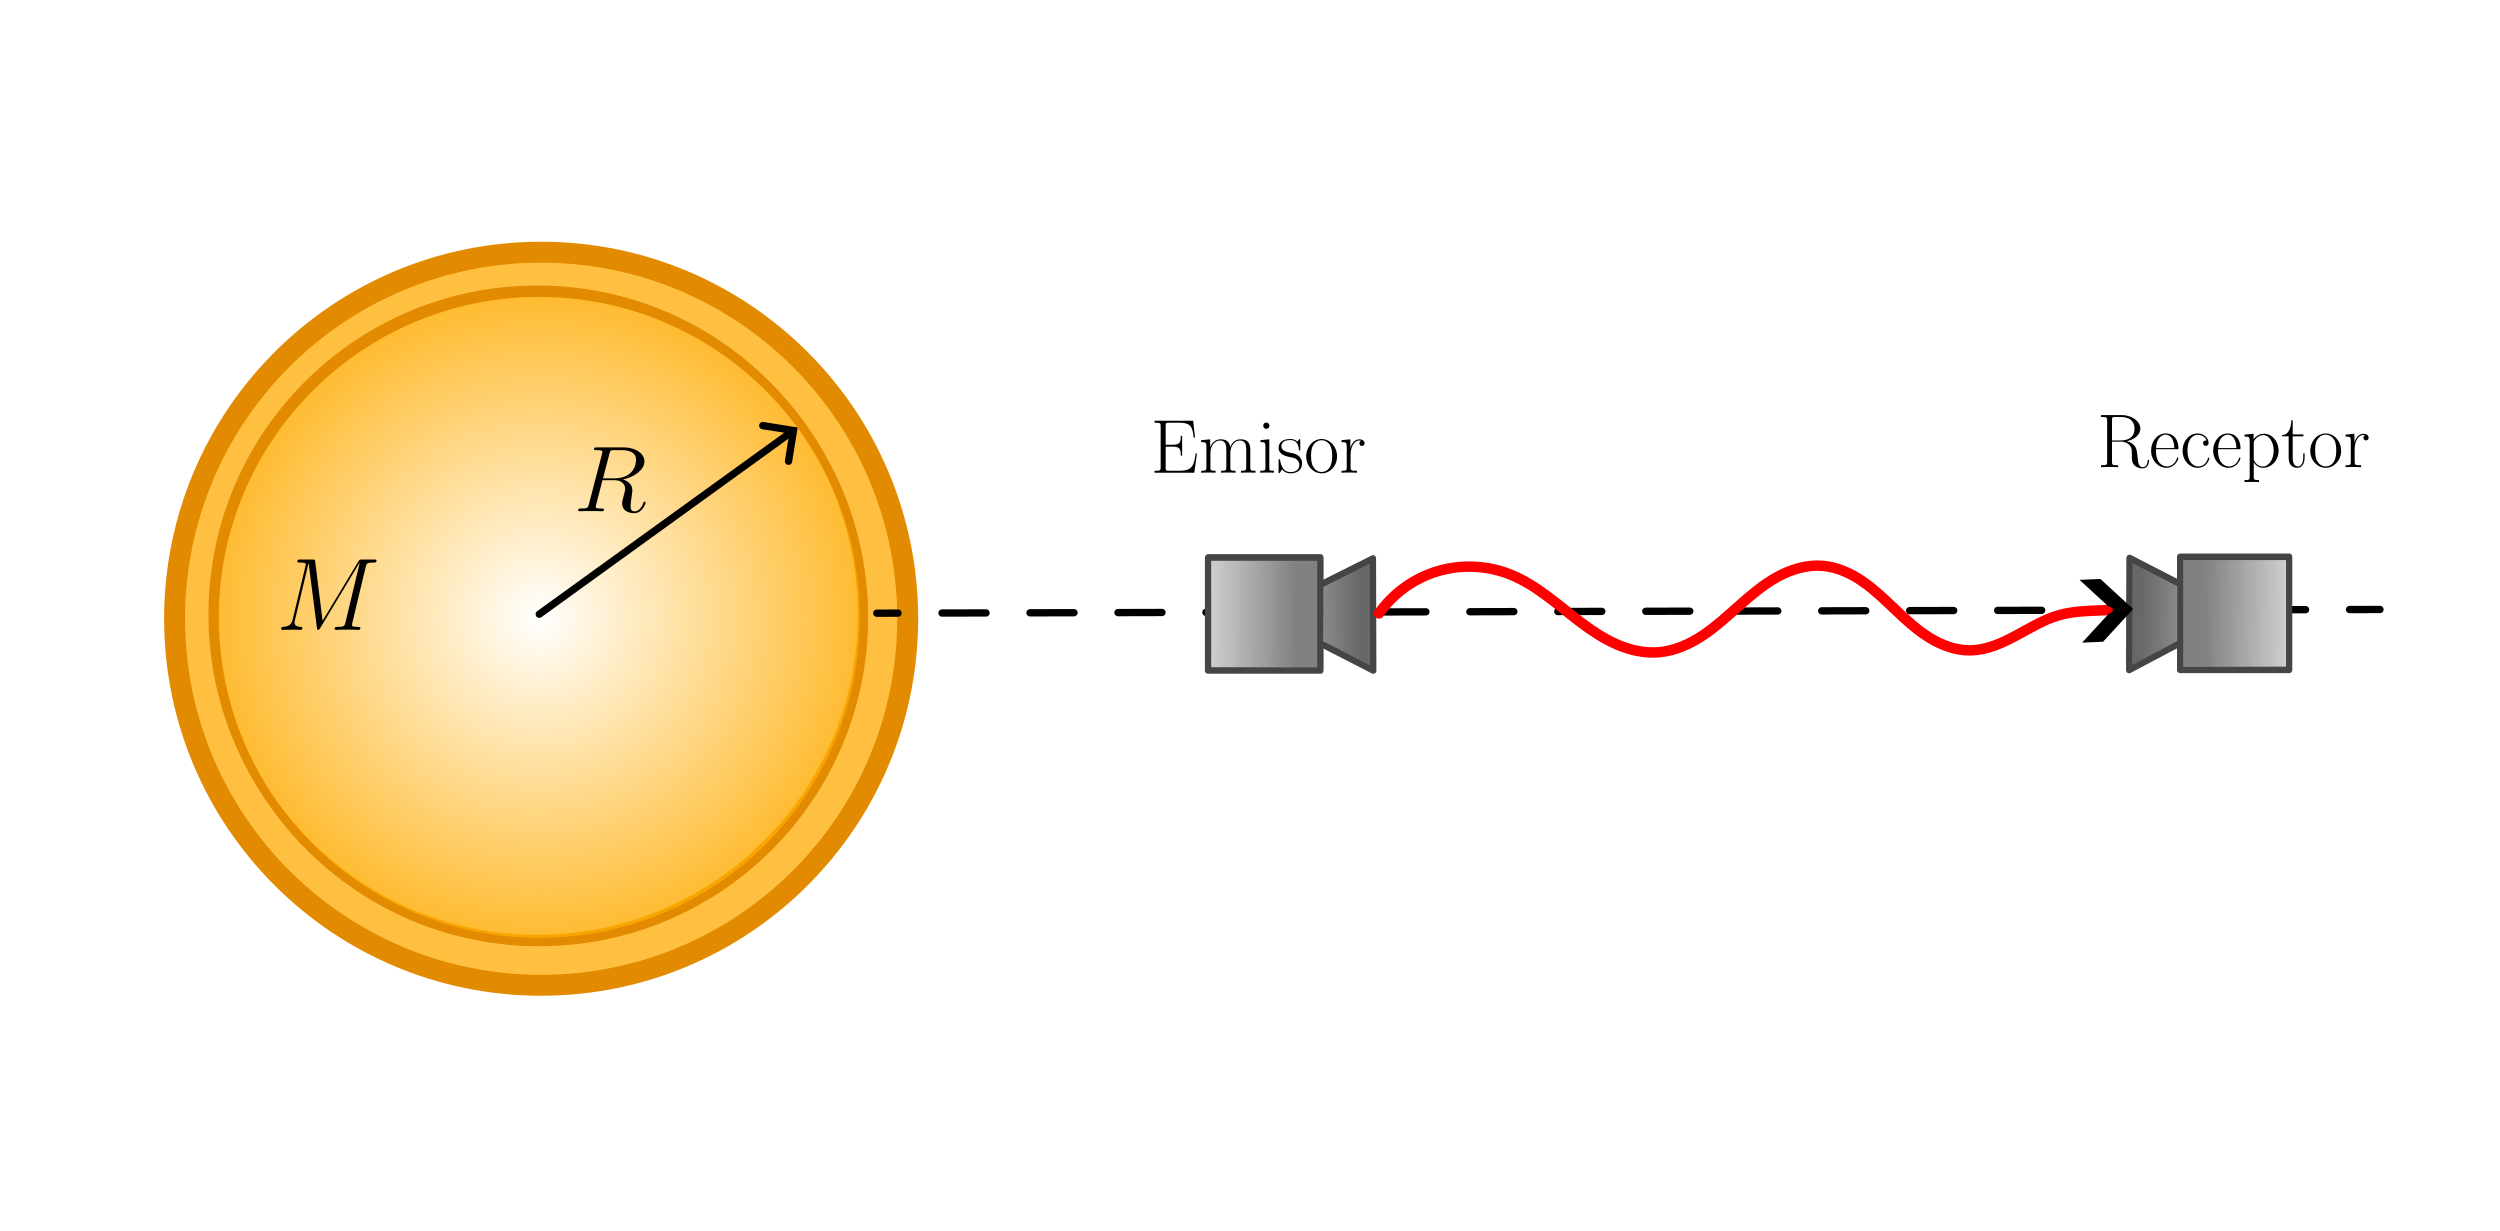 <?xml version="1.0" encoding="UTF-8" standalone="no"?>
<!-- Created with Inkscape (http://www.inkscape.org/) -->

<svg
   width="238.714mm"
   height="117.568mm"
   viewBox="0 0 238.714 117.568"
   version="1.1"
   id="svg1"
   inkscape:version="1.3 (0e150ed6c4, 2023-07-21)"
   sodipodi:docname="Fig-Redshift_gravitacional_1.svg"
   xmlns:inkscape="http://www.inkscape.org/namespaces/inkscape"
   xmlns:sodipodi="http://sodipodi.sourceforge.net/DTD/sodipodi-0.dtd"
   xmlns:xlink="http://www.w3.org/1999/xlink"
   xmlns="http://www.w3.org/2000/svg"
   xmlns:svg="http://www.w3.org/2000/svg">
  <sodipodi:namedview
     id="namedview1"
     pagecolor="#ffffff"
     bordercolor="#000000"
     borderopacity="0.25"
     inkscape:showpageshadow="2"
     inkscape:pageopacity="0.0"
     inkscape:pagecheckerboard="0"
     inkscape:deskcolor="#d1d1d1"
     inkscape:document-units="mm"
     inkscape:zoom="0.74564394"
     inkscape:cx="429.82982"
     inkscape:cy="224.63805"
     inkscape:window-width="1920"
     inkscape:window-height="1051"
     inkscape:window-x="-9"
     inkscape:window-y="-9"
     inkscape:window-maximized="1"
     inkscape:current-layer="layer5" />
  <defs
     id="defs1">
    <marker
       style="overflow:visible"
       id="ArrowWideHeavy"
       refX="0"
       refY="0"
       orient="auto-start-reverse"
       inkscape:stockid="Wide, heavy arrow"
       markerWidth="1"
       markerHeight="1"
       viewBox="0 0 1 1"
       inkscape:isstock="true"
       inkscape:collect="always"
       preserveAspectRatio="xMidYMid">
      <path
         style="fill:context-stroke;fill-rule:evenodd;stroke:none"
         d="m 1,0 -3,3 h -2 l 3,-3 -3,-3 h 2 z"
         id="path18" />
    </marker>
    <inkscape:path-effect
       effect="spiro"
       id="path-effect17"
       is_visible="true"
       lpeversion="1" />
    <linearGradient
       id="linearGradient14"
       inkscape:collect="always">
      <stop
         style="stop-color:#686868;stop-opacity:0;"
         offset="0"
         id="stop13" />
      <stop
         style="stop-color:#686868;stop-opacity:1;"
         offset="1"
         id="stop14" />
    </linearGradient>
    <linearGradient
       id="linearGradient7"
       inkscape:collect="always">
      <stop
         style="stop-color:#818181;stop-opacity:0;"
         offset="0"
         id="stop8" />
      <stop
         style="stop-color:#818181;stop-opacity:1;"
         offset="1"
         id="stop7" />
    </linearGradient>
    <inkscape:path-effect
       effect="spiro"
       id="path-effect7"
       is_visible="true"
       lpeversion="1" />
    <inkscape:path-effect
       effect="spiro"
       id="path-effect6"
       is_visible="true"
       lpeversion="1" />
    <inkscape:path-effect
       effect="spiro"
       id="path-effect5"
       is_visible="true"
       lpeversion="1" />
    <inkscape:path-effect
       effect="spiro"
       id="path-effect3"
       is_visible="true"
       lpeversion="1" />
    <linearGradient
       id="linearGradient2"
       inkscape:collect="always">
      <stop
         style="stop-color:#ffab00;stop-opacity:0;"
         offset="0"
         id="stop3" />
      <stop
         style="stop-color:#ffab00;stop-opacity:1;"
         offset="1"
         id="stop2" />
    </linearGradient>
    <inkscape:path-effect
       effect="spiro"
       id="path-effect7-0"
       is_visible="true"
       lpeversion="1" />
    <linearGradient
       inkscape:collect="always"
       xlink:href="#linearGradient14"
       id="linearGradient11-7"
       x1="93.326"
       y1="57.942"
       x2="109.725"
       y2="57.632"
       gradientUnits="userSpaceOnUse" />
    <inkscape:path-effect
       effect="spiro"
       id="path-effect7-9"
       is_visible="true"
       lpeversion="1" />
    <inkscape:path-effect
       effect="spiro"
       id="path-effect7-0-4"
       is_visible="true"
       lpeversion="1" />
    <linearGradient
       inkscape:collect="always"
       xlink:href="#linearGradient7"
       id="linearGradient15"
       gradientUnits="userSpaceOnUse"
       gradientTransform="translate(-10.77,54.562)"
       x1="90.422"
       y1="57.856"
       x2="103.478"
       y2="57.812" />
    <linearGradient
       inkscape:collect="always"
       xlink:href="#linearGradient14"
       id="linearGradient16"
       gradientUnits="userSpaceOnUse"
       x1="93.326"
       y1="57.942"
       x2="109.725"
       y2="57.632" />
    <linearGradient
       inkscape:collect="always"
       xlink:href="#linearGradient7"
       id="linearGradient17"
       gradientUnits="userSpaceOnUse"
       gradientTransform="matrix(0.971,0,0,1.001,-280.048,54.454)"
       x1="90.422"
       y1="57.856"
       x2="103.478"
       y2="57.812" />
    <marker
       style="overflow:visible"
       id="ArrowWideHeavy-3"
       refX="0"
       refY="0"
       orient="auto-start-reverse"
       inkscape:stockid="Wide, heavy arrow"
       markerWidth="1"
       markerHeight="1"
       viewBox="0 0 1 1"
       inkscape:isstock="true"
       inkscape:collect="always"
       preserveAspectRatio="xMidYMid">
      <path
         style="fill:context-stroke;fill-rule:evenodd;stroke:none"
         d="m 1,0 -3,3 h -2 l 3,-3 -3,-3 h 2 z"
         id="path18-5" />
    </marker>
    <inkscape:path-effect
       effect="spiro"
       id="path-effect17-5"
       is_visible="true"
       lpeversion="1" />
    <filter
       inkscape:collect="always"
       style="color-interpolation-filters:sRGB"
       id="filter18"
       x="-0.045"
       y="-0.388"
       width="1.098"
       height="1.776">
      <feGaussianBlur
         inkscape:collect="always"
         stdDeviation="1.133"
         id="feGaussianBlur18" />
    </filter>
    <inkscape:path-effect
       effect="spiro"
       id="path-effect3-0"
       is_visible="true"
       lpeversion="1" />
    <filter
       inkscape:collect="always"
       style="color-interpolation-filters:sRGB"
       id="filter19"
       x="-0.397"
       y="-0.397"
       width="1.794"
       height="1.794">
      <feGaussianBlur
         inkscape:collect="always"
         stdDeviation="11.16"
         id="feGaussianBlur19" />
    </filter>
    <radialGradient
       inkscape:collect="always"
       xlink:href="#linearGradient2"
       id="radialGradient3-4-7"
       cx="47.282"
       cy="110.976"
       fx="47.282"
       fy="110.976"
       r="26.35"
       gradientUnits="userSpaceOnUse"
       gradientTransform="matrix(1.449,0.013,-0.014,1.441,-112.842,4.074)" />
    <marker
       style="overflow:visible"
       id="ArrowWideRounded-9-8"
       refX="0"
       refY="0"
       orient="auto-start-reverse"
       inkscape:stockid="Wide, rounded arrow"
       markerWidth="1"
       markerHeight="1"
       viewBox="0 0 1 1"
       inkscape:isstock="true"
       inkscape:collect="always"
       preserveAspectRatio="xMidYMid">
      <path
         style="fill:none;stroke:context-stroke;stroke-width:1;stroke-linecap:round"
         d="M 3,-3 0,0 3,3"
         transform="rotate(180,0.125,0)"
         sodipodi:nodetypes="ccc"
         id="path4-5-3" />
    </marker>
    <inkscape:path-effect
       effect="spiro"
       id="path-effect3-0-4"
       is_visible="true"
       lpeversion="1" />
  </defs>
  <g
     inkscape:label="Capa 1"
     inkscape:groupmode="layer"
     id="layer1"
     sodipodi:insensitive="true"
     style="display:none"
     transform="translate(30.964,-54.132)">
    <path
       d="M 0,0 V 297 M 10.583,0 V 297 M 21.167,0 V 297 M 31.75,0 V 297 M 42.333,0 V 297 M 52.917,0 V 297 M 63.5,0 V 297 M 74.083,0 V 297 M 84.667,0 V 297 M 95.25,0 V 297 M 105.833,0 V 297 M 116.417,0 V 297 M 127,0 V 297 M 137.583,0 V 297 M 148.167,0 V 297 M 158.75,0 V 297 M 169.333,0 V 297 M 179.917,0 V 297 M 190.5,0 V 297 M 201.083,0 V 297 M 0,0 H 210 M 0,10.583 H 210 M 0,21.167 H 210 M 0,31.75 H 210 M 0,42.333 H 210 M 0,52.917 H 210 M 0,63.5 H 210 M 0,74.083 H 210 M 0,84.667 H 210 M 0,95.25 H 210 M 0,105.833 H 210 M 0,116.417 H 210 M 0,127 H 210 M 0,137.583 H 210 M 0,148.167 H 210 M 0,158.75 H 210 M 0,169.333 H 210 M 0,179.917 H 210 M 0,190.5 H 210 M 0,201.083 H 210 M 0,211.667 H 210 M 0,222.25 H 210 M 0,232.833 H 210 M 0,243.417 H 210 M 0,254 H 210 M 0,264.583 H 210 M 0,275.167 H 210 M 0,285.75 H 210 M 0,296.333 h 210"
       style="opacity:0.425;fill:none;stroke:#000000;stroke-width:0.265px"
       id="path1" />
  </g>
  <g
     inkscape:groupmode="layer"
     id="layer2"
     inkscape:label="Sun"
     transform="translate(30.964,-54.132)">
    <circle
       style="mix-blend-mode:normal;fill:#ffab00;fill-opacity:0.745;stroke:#e28a00;stroke-width:2;stroke-linecap:round;stroke-dasharray:none;stroke-opacity:1;filter:url(#filter19)"
       id="path2"
       cx="20.707"
       cy="113.212"
       r="35" />
    <g
       inkscape:groupmode="layer"
       id="layer2-5"
       inkscape:label="Sun"
       transform="translate(66.374,-51.5)">
      <circle
         style="fill:#ffffff;fill-opacity:1;stroke:#e28a00;stroke-width:0.8;stroke-linecap:round;stroke-dasharray:none;stroke-opacity:1"
         id="path2-6"
         cx="-46.034"
         cy="164.294"
         r="31" />
      <circle
         style="fill:url(#radialGradient3-4-7);stroke:#e28a00;stroke-width:0.8;stroke-linecap:round;stroke-dasharray:none;stroke-opacity:1"
         id="path2-6-0"
         cx="-45.845"
         cy="164.583"
         r="31" />
      <path
         style="fill:#ffab00;fill-opacity:1;stroke:#000000;stroke-width:0.7;stroke-linecap:round;stroke-dasharray:none;stroke-opacity:1;marker-end:url(#ArrowWideRounded-9-8)"
         d="M 42.226,116.21 66.355,98.778"
         id="path3-6-3"
         inkscape:path-effect="#path-effect3-0-4"
         inkscape:original-d="M 42.225806,116.20968 66.354836,98.778226"
         transform="translate(-88.071,48.066)"
         sodipodi:nodetypes="cc" />
    </g>
  </g>
  <g
     inkscape:groupmode="layer"
     id="layer3"
     inkscape:label="Emisor-Receptor"
     transform="translate(30.964,-54.132)">
    <path
       style="opacity:1;fill:#ffab00;fill-opacity:1;stroke:#000000;stroke-width:0.7;stroke-linecap:round;stroke-dasharray:4.2, 4.2;stroke-dashoffset:2.17;stroke-opacity:1"
       d="M 63.339,116.387 206.871,116.032"
       id="path5"
       inkscape:path-effect="#path-effect5"
       inkscape:original-d="M 63.338709,116.3871 206.87096,116.03226"
       transform="translate(-10.583,-3.704)" />
    <rect
       style="opacity:1;fill:#ffffff;fill-opacity:1;stroke:#454545;stroke-width:0.5;stroke-linecap:round;stroke-linejoin:round;stroke-dasharray:none;stroke-dashoffset:2.17;stroke-opacity:1"
       id="rect6"
       width="10.726"
       height="10.789"
       x="84.4"
       y="107.306" />
    <path
       style="opacity:1;fill:#ffffff;fill-opacity:1;stroke:#454545;stroke-width:0.5;stroke-linecap:round;stroke-linejoin:round;stroke-dasharray:none;stroke-dashoffset:8.202;stroke-opacity:1"
       d="m 106.134,55.2 4.767,-2.384 0.031,10.695 -4.767,-2.446"
       id="path6"
       inkscape:path-effect="#path-effect7"
       inkscape:original-d="m 106.13445,55.199949 4.76726,-2.383634 0.0314,10.69499 -4.7673,-2.446362"
       transform="translate(-10.758,54.583)"
       sodipodi:nodetypes="cccc" />
    <rect
       style="fill:#ffffff;fill-opacity:1;stroke:#454545;stroke-width:0.492;stroke-linecap:round;stroke-linejoin:round;stroke-dasharray:none;stroke-dashoffset:2.17;stroke-opacity:1"
       id="rect6-5"
       width="10.418"
       height="10.798"
       x="-187.634"
       y="107.24"
       transform="scale(-1,1)" />
    <path
       style="fill:#ffffff;fill-opacity:1;stroke:#454545;stroke-width:0.499;stroke-linecap:round;stroke-linejoin:round;stroke-dasharray:none;stroke-dashoffset:8.202;stroke-opacity:1"
       d="m 106.134,55.2 4.767,-2.384 0.031,10.695 -4.767,-2.446"
       id="path6-8"
       inkscape:path-effect="#path-effect7-0"
       inkscape:original-d="m 106.13445,55.199949 4.76726,-2.383634 0.0314,10.69499 -4.7673,-2.446362"
       transform="matrix(-0.971,0,0,1.001,280.06,54.476)"
       sodipodi:nodetypes="cccc" />
    <rect
       style="fill:url(#linearGradient15);fill-opacity:1;stroke:#454545;stroke-width:0.6;stroke-linecap:round;stroke-linejoin:round;stroke-dasharray:none;stroke-dashoffset:2.17;stroke-opacity:1"
       id="rect6-0"
       width="10.726"
       height="10.789"
       x="84.387"
       y="107.378" />
    <path
       style="fill:url(#linearGradient16);fill-opacity:1;stroke:#454545;stroke-width:0.6;stroke-linecap:round;stroke-linejoin:round;stroke-dasharray:none;stroke-dashoffset:8.202;stroke-opacity:1"
       d="m 106.134,55.2 4.767,-2.384 0.031,10.695 -4.767,-2.446"
       id="path6-7"
       inkscape:path-effect="#path-effect7-9"
       inkscape:original-d="m 106.13445,55.199949 4.76726,-2.383634 0.0314,10.69499 -4.7673,-2.446362"
       transform="translate(-10.77,54.656)"
       sodipodi:nodetypes="cccc" />
    <rect
       style="fill:url(#linearGradient17);fill-opacity:1;stroke:#454545;stroke-width:0.592;stroke-linecap:round;stroke-linejoin:round;stroke-dasharray:none;stroke-dashoffset:2.17;stroke-opacity:1"
       id="rect6-5-2"
       width="10.418"
       height="10.798"
       x="-187.622"
       y="107.312"
       transform="scale(-1,1)" />
    <path
       style="fill:url(#linearGradient11-7);fill-opacity:1;stroke:#454545;stroke-width:0.6;stroke-linecap:round;stroke-linejoin:round;stroke-dasharray:none;stroke-dashoffset:8.202;stroke-opacity:1"
       d="m 106.134,55.2 4.767,-2.384 0.031,10.695 -4.767,-2.446"
       id="path6-8-2"
       inkscape:path-effect="#path-effect7-0-4"
       inkscape:original-d="m 106.13445,55.199949 4.76726,-2.383634 0.0314,10.69499 -4.7673,-2.446362"
       transform="matrix(-0.971,0,0,1.001,280.048,54.549)"
       sodipodi:nodetypes="cccc" />
  </g>
  <g
     inkscape:groupmode="layer"
     id="layer4"
     inkscape:label="Haz de luz"
     transform="translate(30.964,-54.132)">
    <path
       style="opacity:1;mix-blend-mode:normal;fill:none;fill-opacity:1;stroke:#ff0000;stroke-width:1;stroke-linecap:round;stroke-linejoin:round;stroke-dasharray:none;stroke-dashoffset:8.202;stroke-opacity:1;marker-end:url(#ArrowWideHeavy);filter:url(#filter18)"
       d="m 111.464,116.498 c 1.347,-1.911 3.346,-3.352 5.585,-4.025 2.239,-0.673 4.702,-0.574 6.879,0.277 2.551,0.997 4.598,2.93 6.783,4.583 1.092,0.826 2.241,1.594 3.498,2.136 1.258,0.542 2.636,0.851 4.001,0.734 1.502,-0.13 2.923,-0.77 4.179,-1.605 1.256,-0.835 2.368,-1.864 3.496,-2.865 1.128,-1.001 2.287,-1.986 3.608,-2.713 1.321,-0.727 2.827,-1.189 4.33,-1.067 1.383,0.112 2.69,0.709 3.833,1.495 1.143,0.786 2.142,1.759 3.147,2.715 1.005,0.956 2.029,1.908 3.207,2.64 1.178,0.732 2.532,1.239 3.919,1.223 1.539,-0.019 2.996,-0.672 4.352,-1.401 1.356,-0.729 2.682,-1.555 4.164,-1.97 1.236,-0.347 2.532,-0.394 3.815,-0.444 0.739,-0.028 1.479,-0.058 2.218,-0.089"
       id="path17"
       inkscape:path-effect="#path-effect17"
       inkscape:original-d="m 111.4637,116.49798 c -1.05649,0.60175 9.18413,-3.89583 12.46372,-3.74798 8.3345,0.37573 3.93129,8.39261 14.28226,7.45161 6.97103,-0.63373 9.62561,-8.22248 15.6129,-8.25 5.50037,-0.0253 9.13729,6.8307 14.10484,8.07258 5.25582,1.31396 5.35268,-2.46712 8.51613,-3.37097 1.16899,-0.33399 2.60553,-0.0981 3.81451,-0.44354 0.89599,-0.256 1.62472,-0.53349 2.21774,-0.0887"
       transform="translate(-10.758,-3.793)"
       sodipodi:nodetypes="cssssssc" />
    <path
       style="fill:none;fill-opacity:1;stroke:#ff0000;stroke-width:0.6;stroke-linecap:round;stroke-linejoin:round;stroke-dasharray:none;stroke-dashoffset:8.202;stroke-opacity:1;marker-end:url(#ArrowWideHeavy-3)"
       d="m 111.752,116.431 c 1.322,-1.86 3.274,-3.263 5.458,-3.923 2.184,-0.66 4.586,-0.574 6.717,0.241 2.558,0.979 4.609,2.911 6.791,4.565 1.091,0.827 2.237,1.598 3.493,2.143 1.256,0.545 2.633,0.858 3.998,0.743 1.503,-0.127 2.924,-0.765 4.181,-1.6 1.256,-0.834 2.369,-1.863 3.496,-2.865 1.128,-1.001 2.286,-1.987 3.606,-2.715 1.32,-0.728 2.826,-1.191 4.329,-1.07 1.383,0.111 2.69,0.708 3.833,1.494 1.143,0.786 2.142,1.759 3.147,2.715 1.004,0.957 2.028,1.908 3.206,2.64 1.178,0.732 2.532,1.24 3.919,1.223 1.539,-0.018 2.996,-0.672 4.352,-1.401 1.356,-0.729 2.682,-1.555 4.164,-1.97 1.236,-0.347 2.532,-0.394 3.815,-0.444 0.739,-0.028 1.479,-0.058 2.218,-0.089"
       id="path17-8"
       inkscape:path-effect="#path-effect17-5"
       inkscape:original-d="m 111.75201,116.43145 c -1.05649,0.60175 8.89582,-3.8293 12.17541,-3.68145 8.3345,0.37573 3.93129,8.39261 14.28226,7.45161 6.97103,-0.63373 9.62561,-8.22248 15.6129,-8.25 5.50037,-0.0253 9.13729,6.8307 14.10484,8.07258 5.25582,1.31396 5.35268,-2.46712 8.51613,-3.37097 1.16899,-0.33399 2.60553,-0.0981 3.81451,-0.44354 0.89599,-0.256 1.62472,-0.53349 2.21774,-0.0887"
       transform="translate(-11.022,-3.774)"
       sodipodi:nodetypes="cssssssc" />
  </g>
  <g
     inkscape:groupmode="layer"
     id="layer5"
     inkscape:label="LaTeX"
     transform="translate(30.964,-54.132)">
    <g
       inkscape:label=""
       transform="matrix(1.148,0,0,1.21,-2.906,106.748)"
       id="g19">
      <g
         fill="#000000"
         fill-opacity="1"
         id="g2"
         transform="matrix(0.33,0,0,0.328,-59.674,-17.509)">
        <g
           id="use1"
           transform="translate(187.383,37.857)">
          <path
             d="m 11.549,19.384 c 0.219,-0.844 0.281,-1.094 2.031,-1.094 0.469,0 0.703,0 0.703,-0.469 0,-0.25 -0.188,-0.25 -0.656,-0.25 h -2.969 c -0.625,0 -0.641,0.016 -0.922,0.422 L 0.689,32.29 -1.17,18.118 c -0.062,-0.547 -0.094,-0.547 -0.734,-0.547 h -3.078 c -0.469,0 -0.688,0 -0.688,0.469 0,0.25 0.219,0.25 0.594,0.25 1.516,0 1.516,0.188 1.516,0.469 0,0.047 0,0.203 -0.109,0.562 l -3.172,12.641 c -0.297,1.188 -0.859,1.734 -2.516,1.812 -0.078,0 -0.375,0.031 -0.375,0.453 0,0.266 0.219,0.266 0.312,0.266 0.5,0 1.766,-0.047 2.266,-0.047 h 1.188 c 0.344,0 0.766,0.047 1.109,0.047 0.172,0 0.453,0 0.453,-0.469 0,-0.219 -0.25,-0.25 -0.359,-0.25 -0.812,-0.031 -1.609,-0.172 -1.609,-1.062 0,-0.25 0,-0.281 0.109,-0.625 l 3.422,-13.656 h 0.016 l 2.063,15.391 c 0.078,0.594 0.094,0.672 0.312,0.672 0.281,0 0.406,-0.203 0.531,-0.422 L 10.033,18.306 h 0.031 L 6.47,32.665 c -0.219,0.859 -0.266,1.109 -2.016,1.109 -0.469,0 -0.719,0 -0.719,0.453 0,0.266 0.234,0.266 0.375,0.266 0.422,0 0.922,-0.047 1.344,-0.047 h 2.922 c 0.422,0 0.938,0.047 1.359,0.047 0.203,0 0.469,0 0.469,-0.469 0,-0.25 -0.219,-0.25 -0.594,-0.25 -1.5,0 -1.5,-0.203 -1.5,-0.453 0,-0.016 0,-0.188 0.047,-0.391 z m 0,0"
             id="path19" />
        </g>
      </g>
      <g
         inkscape:label=""
         transform="matrix(0.871,0,0,0.826,77.383,-37.465)"
         id="g24">
        <g
           inkscape:label=""
           transform="translate(31.291,52.688)"
           id="g40">
          <g
             inkscape:label=""
             transform="translate(-3.31266e-5,1.77881e-5)"
             id="g50">
            <g
               fill="#000000"
               fill-opacity="1"
               id="g49"
               transform="matrix(0.353,0,0,0.353,51.356,-21.029)">
              <g
                 id="g41"
                 transform="translate(1.993,16.109)">
                <path
                   d="m 8.094,-7.047 c 1.969,-0.391 3.625,-1.719 3.625,-3.359 0,-1.953 -2.203,-3.703 -5.094,-3.703 H 1.078 v 0.531 c 1.422,0 1.656,0 1.656,0.938 V -1.469 c 0,0.938 -0.234,0.938 -1.656,0.938 V 0 c 0.594,-0.047 1.672,-0.047 2.312,-0.047 0.641,0 1.719,0 2.312,0.047 v -0.531 c -1.422,0 -1.656,0 -1.656,-0.938 v -5.438 H 6.469 c 1.172,0 1.828,0.484 2.125,0.75 0.828,0.812 0.828,1.359 0.828,2.766 0,1.391 0,2.094 0.609,2.797 0.797,0.844 1.844,0.922 2.297,0.922 1.531,0 1.766,-1.719 1.766,-2.062 0,-0.125 0,-0.266 -0.188,-0.266 -0.172,0 -0.188,0.125 -0.188,0.203 C 13.609,-0.453 13.016,0 12.375,0 11.234,0 11.109,-1.297 10.984,-2.562 10.922,-3 10.891,-3.312 10.844,-3.766 c -0.125,-1.031 -0.281,-2.531 -2.75,-3.281 z m -1.688,-0.188 H 4.047 v -5.531 c 0,-0.703 0.047,-0.812 0.875,-0.812 h 1.5 c 1.719,0 3.719,0.609 3.719,3.172 0,2.656 -2.188,3.172 -3.734,3.172 z m 0,0"
                   id="path41" />
              </g>
              <g
                 id="g42"
                 transform="translate(16.054,16.109)">
                <path
                   d="m 7.875,-4.859 c 0.078,-0.078 0.078,-0.125 0.078,-0.328 0,-2.109 -1.109,-3.938 -3.469,-3.938 -2.188,0 -3.922,2.078 -3.922,4.625 0,2.688 1.953,4.672 4.141,4.672 2.312,0 3.234,-2.203 3.234,-2.625 0,-0.156 -0.125,-0.156 -0.172,-0.156 -0.141,0 -0.172,0.047 -0.25,0.297 -0.453,1.406 -1.594,2.109 -2.656,2.109 -0.891,0 -1.781,-0.5 -2.344,-1.406 C 1.875,-2.672 1.875,-3.891 1.875,-4.859 Z m -5.969,-0.312 c 0.141,-2.969 1.734,-3.625 2.562,-3.625 1.391,0 2.344,1.312 2.375,3.625 z m 0,0"
                   id="path42" />
              </g>
              <g
                 id="g43"
                 transform="translate(24.451,16.109)">
                <path
                   d="m 7.203,-7.234 c -0.391,0 -0.969,0 -0.969,0.734 0,0.578 0.484,0.734 0.75,0.734 0.141,0 0.734,-0.062 0.734,-0.781 0,-1.469 -1.391,-2.578 -2.984,-2.578 -2.188,0 -4.047,2.016 -4.047,4.656 0,2.75 1.938,4.641 4.047,4.641 2.562,0 3.203,-2.375 3.203,-2.609 0,-0.078 -0.031,-0.141 -0.172,-0.141 -0.141,0 -0.172,0.016 -0.25,0.281 -0.531,1.672 -1.719,2.094 -2.594,2.094 C 3.594,-0.203 2,-1.422 2,-4.484 2,-7.625 3.531,-8.766 4.75,-8.766 c 0.812,0 2,0.406 2.453,1.531 z m 0,0"
                   id="path43" />
              </g>
              <g
                 id="g44"
                 transform="translate(32.848,16.109)">
                <path
                   d="m 7.875,-4.859 c 0.078,-0.078 0.078,-0.125 0.078,-0.328 0,-2.109 -1.109,-3.938 -3.469,-3.938 -2.188,0 -3.922,2.078 -3.922,4.625 0,2.688 1.953,4.672 4.141,4.672 2.312,0 3.234,-2.203 3.234,-2.625 0,-0.156 -0.125,-0.156 -0.172,-0.156 -0.141,0 -0.172,0.047 -0.25,0.297 -0.453,1.406 -1.594,2.109 -2.656,2.109 -0.891,0 -1.781,-0.5 -2.344,-1.406 C 1.875,-2.672 1.875,-3.891 1.875,-4.859 Z m -5.969,-0.312 c 0.141,-2.969 1.734,-3.625 2.562,-3.625 1.391,0 2.344,1.312 2.375,3.625 z m 0,0"
                   id="path44" />
              </g>
              <g
                 id="g45"
                 transform="translate(41.246,16.109)">
                <path
                   d="m 4.547,3.484 c -1.328,0 -1.406,-0.078 -1.406,-0.875 v -3.875 c 0.594,0.875 1.469,1.438 2.562,1.438 2.062,0 4.156,-1.828 4.156,-4.641 0,-2.594 -1.797,-4.578 -3.938,-4.578 -1.234,0 -2.25,0.688 -2.828,1.5 v -1.5 L 0.641,-8.812 v 0.531 c 1.219,0 1.406,0.125 1.406,1.109 v 9.781 c 0,0.781 -0.078,0.875 -1.406,0.875 V 4.031 c 0.5,-0.047 1.406,-0.047 1.938,-0.047 0.547,0 1.469,0 1.969,0.047 z m -1.406,-9.969 c 0,-0.297 0,-0.719 0.812,-1.484 C 4.047,-8.062 4.75,-8.672 5.781,-8.672 c 1.516,0 2.75,1.875 2.75,4.234 0,2.344 -1.328,4.266 -2.953,4.266 -0.75,0 -1.547,-0.344 -2.172,-1.312 C 3.141,-1.938 3.141,-2.062 3.141,-2.391 Z m 0,0"
                   id="path45" />
              </g>
              <g
                 id="g46"
                 transform="translate(51.802,16.109)">
                <path
                   d="M 3.125,-8.344 H 6.016 V -8.875 H 3.125 v -3.828 H 2.75 c -0.047,2.125 -0.766,3.984 -2.516,4.031 V -8.344 H 2.031 v 5.797 c 0,0.406 0,2.719 2.391,2.719 1.219,0 1.922,-1.203 1.922,-2.734 v -1.172 h -0.375 v 1.156 c 0,1.422 -0.562,2.375 -1.422,2.375 C 3.953,-0.203 3.125,-0.625 3.125,-2.5 Z m 0,0"
                   id="path46" />
              </g>
              <g
                 id="g47"
                 transform="translate(59.119,16.109)">
                <path
                   d="M 8.906,-4.422 C 8.906,-7.062 6.984,-9.125 4.734,-9.125 c -2.25,0 -4.172,2.062 -4.172,4.703 0,2.609 1.922,4.594 4.172,4.594 2.25,0 4.172,-1.984 4.172,-4.594 z m -4.172,4.219 c -0.969,0 -1.797,-0.578 -2.281,-1.391 C 1.938,-2.516 1.875,-3.672 1.875,-4.578 c 0,-0.875 0.047,-1.953 0.578,-2.875 0.422,-0.688 1.219,-1.344 2.281,-1.344 0.922,0 1.703,0.516 2.203,1.234 0.641,0.969 0.641,2.344 0.641,2.984 0,0.797 -0.031,2.031 -0.594,3.031 -0.578,0.953 -1.469,1.344 -2.25,1.344 z m 0,0"
                   id="path47" />
              </g>
              <g
                 id="g48"
                 transform="translate(68.594,16.109)">
                <path
                   d="m 3.094,-4.875 c 0,-1.984 0.859,-3.844 2.406,-3.844 0.141,0 0.281,0.016 0.422,0.078 0,0 -0.453,0.156 -0.453,0.688 0,0.5 0.391,0.703 0.703,0.703 0.25,0 0.703,-0.141 0.703,-0.719 0,-0.672 -0.656,-1.078 -1.359,-1.078 -1.562,0 -2.25,1.531 -2.453,2.25 H 3.031 v -2.25 L 0.641,-8.812 v 0.531 c 1.219,0 1.406,0.125 1.406,1.109 v 5.75 c 0,0.781 -0.078,0.891 -1.406,0.891 V 0 c 0.5,-0.047 1.453,-0.047 1.984,-0.047 0.594,0 1.656,0 2.203,0.047 v -0.531 c -1.484,0 -1.734,0 -1.734,-0.938 z m 0,0"
                   id="path48" />
              </g>
            </g>
          </g>
        </g>
        <g
           inkscape:label=""
           transform="translate(-3.815,24.04)"
           id="g74">
          <g
             fill="#000000"
             fill-opacity="1"
             id="g73"
             transform="matrix(0.353,0,0,0.353,-3.911,8.149)">
            <g
               id="g67"
               transform="translate(1.993,16.109)">
              <path
                 d="M 12.531,-5.219 H 12.172 C 11.719,-2.188 11.438,-0.531 7.812,-0.531 h -2.875 c -0.828,0 -0.875,-0.109 -0.875,-0.812 v -5.703 h 1.953 c 1.938,0 2.125,0.703 2.125,2.422 h 0.375 V -10 h -0.375 c 0,1.719 -0.188,2.422 -2.125,2.422 H 4.062 v -5.141 c 0,-0.703 0.047,-0.812 0.875,-0.812 h 2.828 c 3.203,0 3.578,1.281 3.859,4.031 H 12 l -0.5,-4.562 H 1.047 v 0.531 c 1.438,0 1.656,0 1.656,0.938 v 11.125 c 0,0.938 -0.219,0.938 -1.656,0.938 V 0 h 10.75 z m 0,0"
                 id="path67" />
            </g>
            <g
               id="g68"
               transform="translate(14.973,16.109)">
              <path
                 d="m 13.969,-6.281 c 0,-1.031 -0.188,-2.766 -2.656,-2.766 -1.391,0 -2.375,0.953 -2.734,2.062 h -0.031 c -0.25,-1.688 -1.469,-2.062 -2.625,-2.062 -1.625,0 -2.469,1.266 -2.781,2.078 H 3.125 V -9.047 L 0.688,-8.812 v 0.531 c 1.219,0 1.406,0.125 1.406,1.109 v 5.75 C 2.094,-0.641 2,-0.531 0.688,-0.531 V 0 c 0.484,-0.047 1.406,-0.047 1.938,-0.047 0.531,0 1.469,0 1.953,0.047 v -0.531 c -1.312,0 -1.391,-0.094 -1.391,-0.891 v -3.969 c 0,-1.906 1.156,-3.328 2.594,-3.328 1.531,0 1.703,1.359 1.703,2.359 v 4.938 c 0,0.781 -0.094,0.891 -1.406,0.891 V 0 c 0.484,-0.047 1.406,-0.047 1.938,-0.047 0.531,0 1.469,0 1.969,0.047 v -0.531 c -1.328,0 -1.406,-0.094 -1.406,-0.891 v -3.969 c 0,-1.906 1.156,-3.328 2.594,-3.328 1.531,0 1.703,1.359 1.703,2.359 v 4.938 c 0,0.781 -0.094,0.891 -1.406,0.891 V 0 c 0.484,-0.047 1.406,-0.047 1.938,-0.047 0.531,0 1.469,0 1.969,0.047 v -0.531 c -1.328,0 -1.406,-0.094 -1.406,-0.891 z m 0,0"
                 id="path68" />
            </g>
            <g
               id="g69"
               transform="translate(30.927,16.109)">
              <path
                 d="m 3.203,-12.719 c 0,-0.453 -0.375,-0.859 -0.844,-0.859 -0.453,0 -0.844,0.375 -0.844,0.859 0,0.453 0.359,0.844 0.844,0.844 0.453,0 0.844,-0.375 0.844,-0.844 z M 0.781,-8.812 v 0.531 c 1.156,0 1.328,0.125 1.328,1.109 v 5.75 c 0,0.781 -0.078,0.891 -1.406,0.891 V 0 c 0.5,-0.047 1.391,-0.047 1.906,-0.047 0.484,0 1.344,0 1.812,0.047 v -0.531 c -1.219,0 -1.266,-0.125 -1.266,-0.875 v -7.641 z m 0,0"
                 id="path69" />
            </g>
            <g
               id="g70"
               transform="translate(36.084,16.109)">
              <path
                 d="m 6.375,-8.719 c 0,-0.375 -0.016,-0.391 -0.141,-0.391 -0.078,0 -0.094,0.016 -0.344,0.328 -0.062,0.078 -0.25,0.297 -0.312,0.375 -0.656,-0.703 -1.594,-0.719 -1.938,-0.719 -2.297,0 -3.125,1.188 -3.125,2.391 0,1.859 2.109,2.297 2.703,2.422 1.312,0.266 1.766,0.344 2.188,0.719 0.281,0.25 0.734,0.703 0.734,1.453 0,0.859 -0.5,1.969 -2.406,1.969 -1.797,0 -2.438,-1.359 -2.812,-3.172 C 0.875,-3.641 0.875,-3.656 0.703,-3.656 c -0.172,0 -0.188,0.016 -0.188,0.438 V -0.25 c 0,0.375 0.016,0.391 0.141,0.391 0.109,0 0.125,-0.016 0.234,-0.188 0.125,-0.188 0.438,-0.672 0.562,-0.875 0.406,0.547 1.125,1.094 2.281,1.094 2.047,0 3.141,-1.125 3.141,-2.734 0,-1.047 -0.547,-1.609 -0.828,-1.859 C 5.438,-5.062 4.703,-5.203 3.844,-5.375 2.703,-5.625 1.266,-5.906 1.266,-7.172 c 0,-0.531 0.281,-1.672 2.375,-1.672 2.203,0 2.328,2.062 2.375,2.734 0.016,0.094 0.125,0.125 0.188,0.125 0.172,0 0.172,-0.062 0.172,-0.422 z m 0,0"
                 id="path70" />
            </g>
            <g
               id="g71"
               transform="translate(43.51,16.109)">
              <path
                 d="M 8.906,-4.422 C 8.906,-7.062 6.984,-9.125 4.734,-9.125 c -2.25,0 -4.172,2.062 -4.172,4.703 0,2.609 1.922,4.594 4.172,4.594 2.25,0 4.172,-1.984 4.172,-4.594 z m -4.172,4.219 c -0.969,0 -1.797,-0.578 -2.281,-1.391 C 1.938,-2.516 1.875,-3.672 1.875,-4.578 c 0,-0.875 0.047,-1.953 0.578,-2.875 0.422,-0.688 1.219,-1.344 2.281,-1.344 0.922,0 1.703,0.516 2.203,1.234 0.641,0.969 0.641,2.344 0.641,2.984 0,0.797 -0.031,2.031 -0.594,3.031 -0.578,0.953 -1.469,1.344 -2.25,1.344 z m 0,0"
                 id="path71" />
            </g>
            <g
               id="g72"
               transform="translate(52.986,16.109)">
              <path
                 d="m 3.094,-4.875 c 0,-1.984 0.859,-3.844 2.406,-3.844 0.141,0 0.281,0.016 0.422,0.078 0,0 -0.453,0.156 -0.453,0.688 0,0.5 0.391,0.703 0.703,0.703 0.25,0 0.703,-0.141 0.703,-0.719 0,-0.672 -0.656,-1.078 -1.359,-1.078 -1.562,0 -2.25,1.531 -2.453,2.25 H 3.031 v -2.25 L 0.641,-8.812 v 0.531 c 1.219,0 1.406,0.125 1.406,1.109 v 5.75 c 0,0.781 -0.078,0.891 -1.406,0.891 V 0 c 0.5,-0.047 1.453,-0.047 1.984,-0.047 0.594,0 1.656,0 2.203,0.047 v -0.531 c -1.484,0 -1.734,0 -1.734,-0.938 z m 0,0"
                 id="path72" />
            </g>
          </g>
        </g>
      </g>
    </g>
    <g
       inkscape:label=""
       transform="matrix(1.062,0,0,1.02,24.203,96.848)"
       id="g75">
      <g
         fill="#000000"
         fill-opacity="1"
         id="g23"
         transform="matrix(0.353,0,0,0.353,-63.447,-9.494)">
        <g
           id="g22"
           transform="translate(178.677,43.835)">
          <path
             d="m 9.125,-15.234 c 0.219,-0.922 0.312,-0.969 1.281,-0.969 h 1.781 c 2.141,0 3.719,0.641 3.719,2.578 0,1.266 -0.641,4.906 -5.625,4.906 H 7.484 Z m 3.438,6.812 c 3.078,-0.672 5.484,-2.656 5.484,-4.781 0,-1.938 -1.969,-3.719 -5.406,-3.719 h -6.719 c -0.5,0 -0.719,0 -0.719,0.469 0,0.25 0.172,0.25 0.641,0.25 1.484,0 1.484,0.188 1.484,0.469 0,0.047 0,0.203 -0.094,0.562 l -3.344,13.344 C 3.672,-0.969 3.625,-0.719 1.906,-0.719 c -0.562,0 -0.734,0 -0.734,0.469 0,0.25 0.266,0.25 0.344,0.25 0.438,0 0.969,-0.047 1.438,-0.047 H 5.875 C 6.312,-0.047 6.844,0 7.281,0 7.484,0 7.75,0 7.75,-0.469 c 0,-0.25 -0.219,-0.25 -0.594,-0.25 -1.5,0 -1.5,-0.203 -1.5,-0.453 0,-0.016 0,-0.188 0.047,-0.391 l 1.656,-6.672 h 2.969 c 2.359,0 2.812,1.5 2.812,2.312 0,0.375 -0.25,1.344 -0.422,1.984 -0.281,1.141 -0.359,1.406 -0.359,1.875 0,1.766 1.438,2.578 3.109,2.578 2,0 2.875,-2.453 2.875,-2.797 0,-0.172 -0.125,-0.25 -0.281,-0.25 -0.188,0 -0.25,0.156 -0.297,0.344 -0.594,1.766 -1.609,2.219 -2.234,2.219 -0.609,0 -1.016,-0.281 -1.016,-1.391 0,-0.594 0.297,-2.859 0.328,-2.984 0.125,-0.906 0.125,-1.016 0.125,-1.203 0,-1.812 -1.469,-2.578 -2.406,-2.875 z m 0,0"
             id="path22" />
        </g>
      </g>
    </g>
  </g>
</svg>
